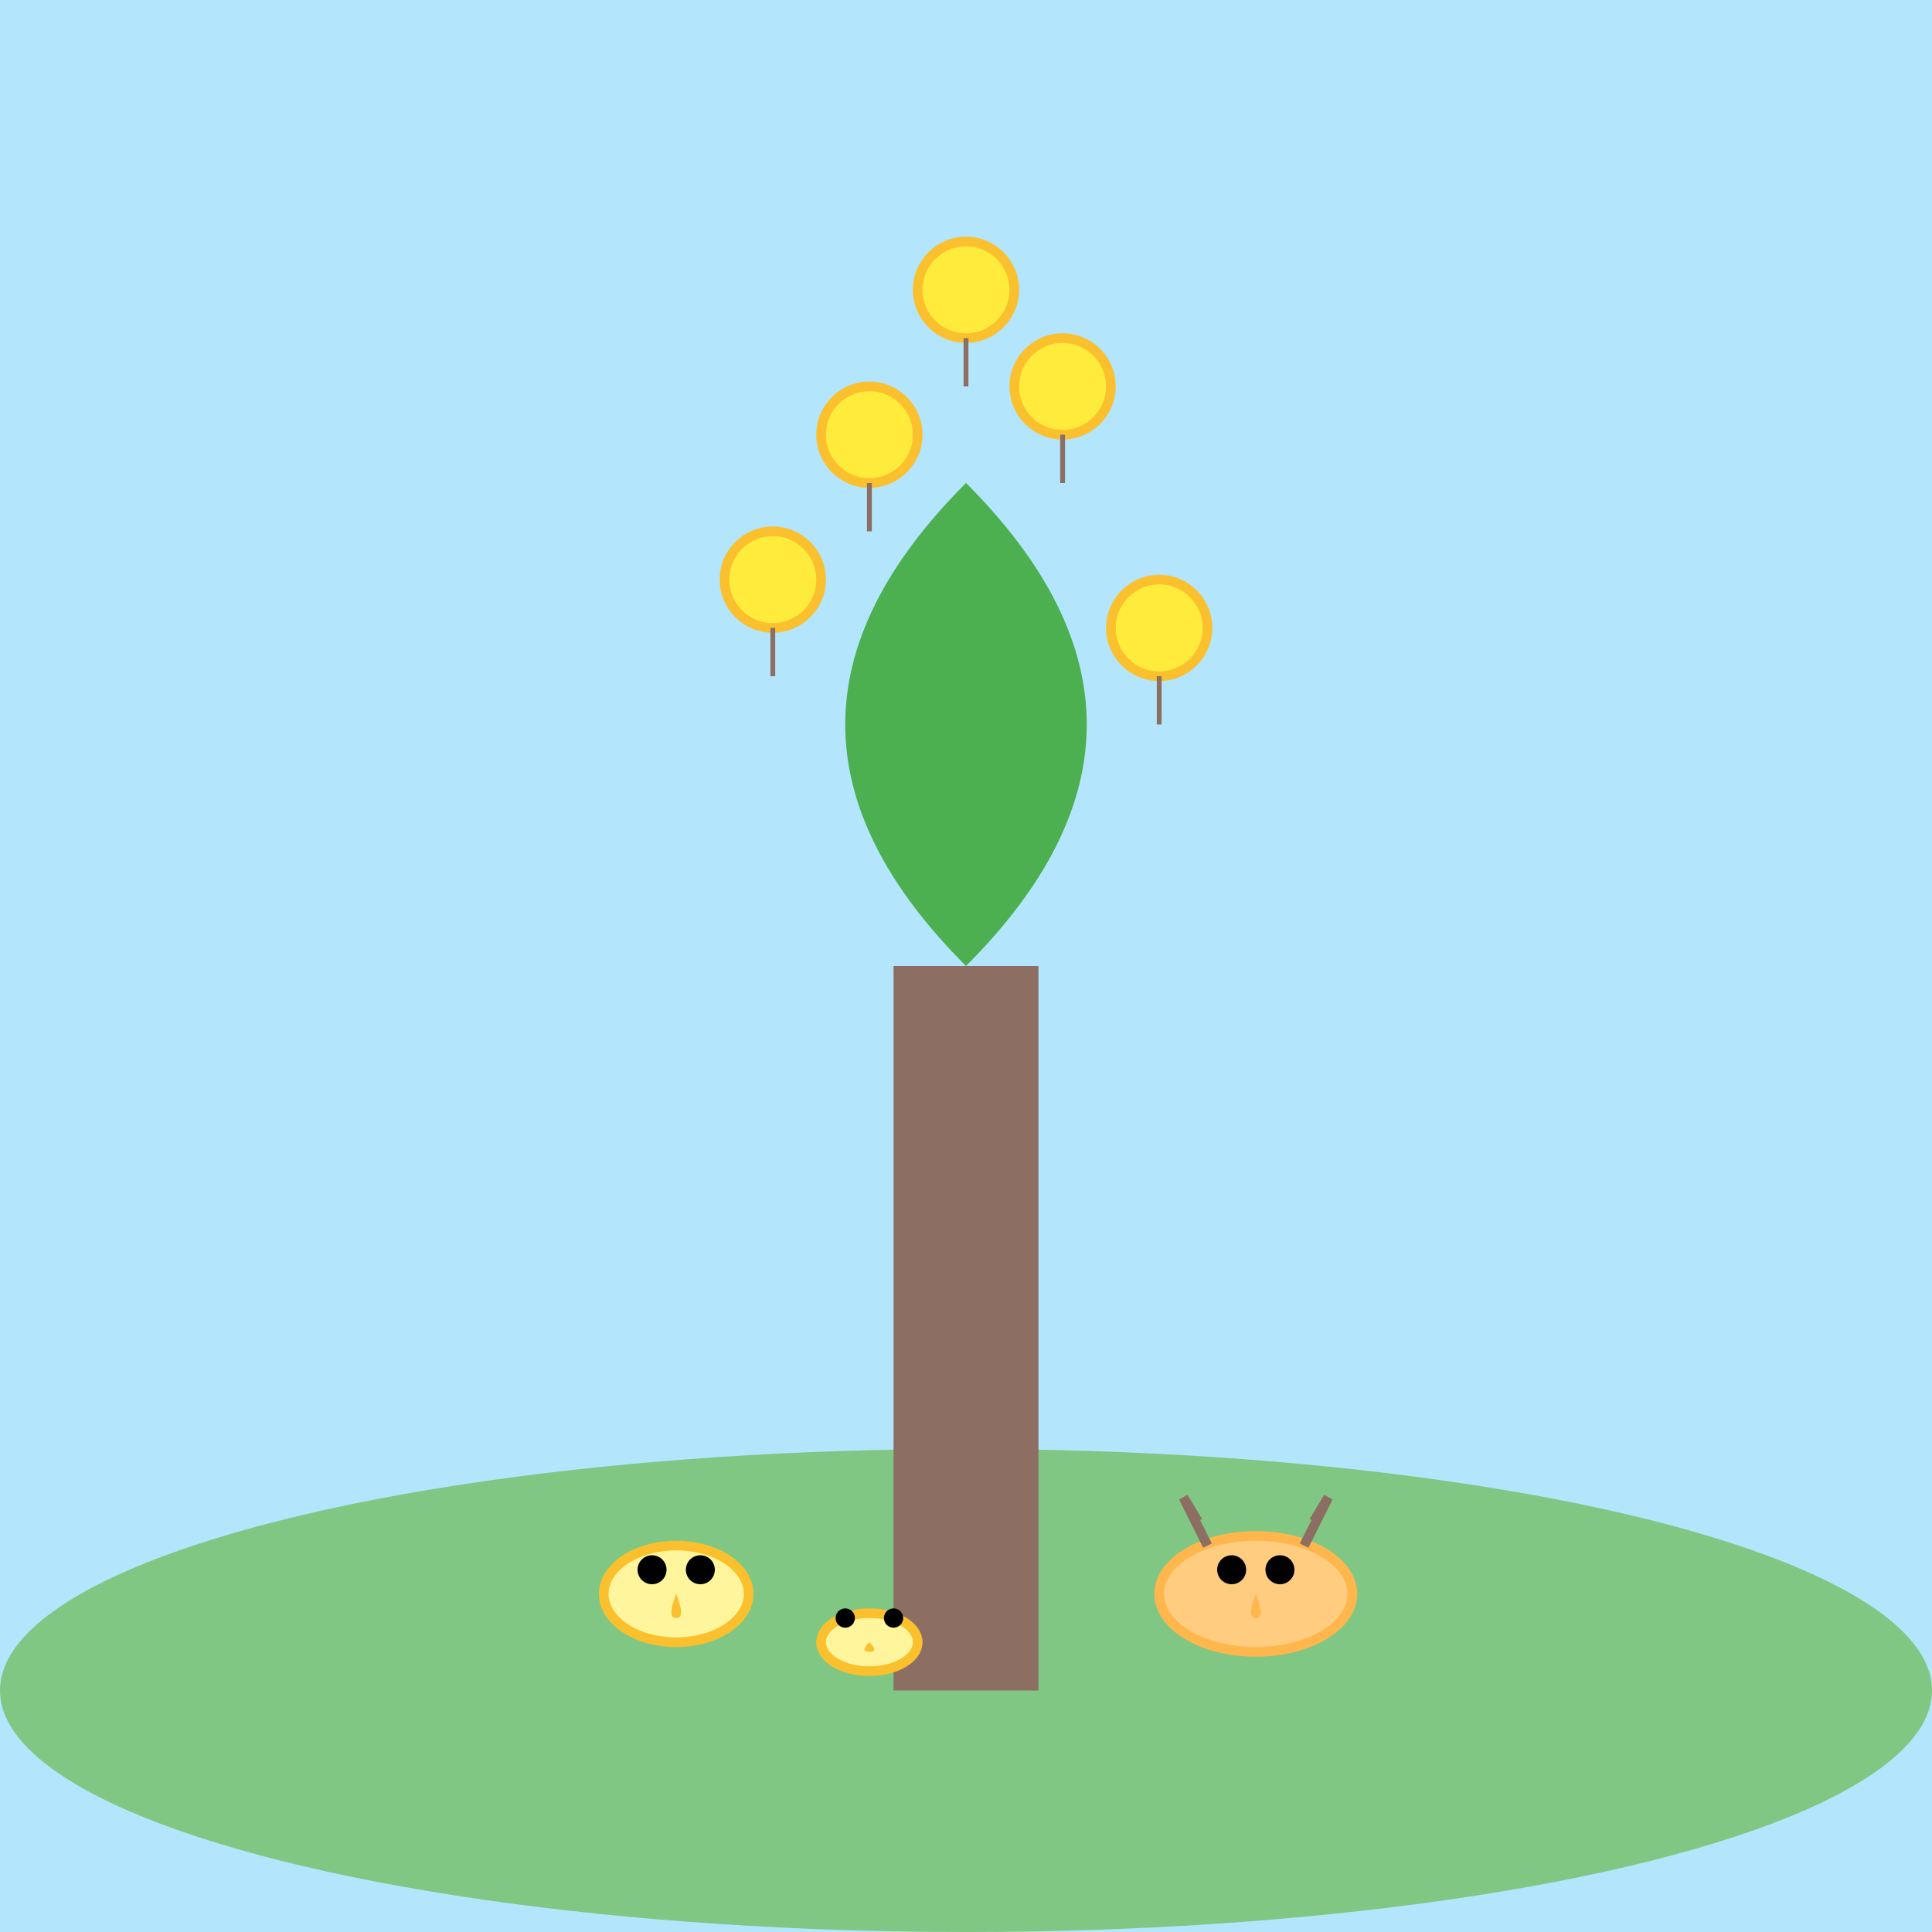<svg width="400" height="400" viewBox="0 0 400 400" xmlns="http://www.w3.org/2000/svg">
  <!-- Background -->
  <rect width="400" height="400" fill="#B3E5FC"/>
  
  <!-- Meadow -->
  <ellipse cx="200" cy="350" rx="200" ry="50" fill="#81C784"/>
  
  <!-- Ancient Tree Trunk -->
  <rect x="185" y="200" width="30" height="150" fill="#8D6E63" />
  
  <!-- Tree Branches -->
  <path d="M200,200 Q150,150 200,100 Q250,150 200,200" fill="#4CAF50"/>
  
  <!-- Lanterns -->
  <circle cx="160" cy="120" r="10" fill="#FFEB3B" stroke="#FBC02D" stroke-width="2"/>
  <circle cx="240" cy="130" r="10" fill="#FFEB3B" stroke="#FBC02D" stroke-width="2"/>
  <circle cx="180" cy="90" r="10" fill="#FFEB3B" stroke="#FBC02D" stroke-width="2"/>
  <circle cx="220" cy="80" r="10" fill="#FFEB3B" stroke="#FBC02D" stroke-width="2"/>
  <circle cx="200" cy="60" r="10" fill="#FFEB3B" stroke="#FBC02D" stroke-width="2"/>
  <!-- Lantern Strings -->
  <line x1="160" y1="130" x2="160" y2="140" stroke="#8D6E63" stroke-width="1"/>
  <line x1="240" y1="140" x2="240" y2="150" stroke="#8D6E63" stroke-width="1"/>
  <line x1="180" y1="100" x2="180" y2="110" stroke="#8D6E63" stroke-width="1"/>
  <line x1="220" y1="90" x2="220" y2="100" stroke="#8D6E63" stroke-width="1"/>
  <line x1="200" y1="70" x2="200" y2="80" stroke="#8D6E63" stroke-width="1"/>
  
  <!-- Animals Group -->
  <!-- Rabbit -->
  <ellipse cx="140" cy="330" rx="15" ry="10" fill="#FFF59D" stroke="#FBC02D" stroke-width="2"/>
  <circle cx="135" cy="325" r="3" fill="#000"/>
  <circle cx="145" cy="325" r="3" fill="#000"/>
  <path d="M140,330 Q138,335 140,335 Q142,335 140,330" fill="#FBC02D"/>
  
  <!-- Deer -->
  <ellipse cx="260" cy="330" rx="20" ry="12" fill="#FFCC80" stroke="#FFB74D" stroke-width="2"/>
  <circle cx="255" cy="325" r="3" fill="#000"/>
  <circle cx="265" cy="325" r="3" fill="#000"/>
  <path d="M260,330 Q258,335 260,335 Q262,335 260,330" fill="#FFB74D"/>
  <!-- Deer Antlers -->
  <path d="M250,320 L245,310 L248,315" stroke="#8D6E63" stroke-width="2" fill="none"/>
  <path d="M270,320 L275,310 L272,315" stroke="#8D6E63" stroke-width="2" fill="none"/>
  
  <!-- Additional Rabbit -->
  <ellipse cx="180" cy="340" rx="10" ry="6" fill="#FFF59D" stroke="#FBC02D" stroke-width="2"/>
  <circle cx="175" cy="335" r="2" fill="#000"/>
  <circle cx="185" cy="335" r="2" fill="#000"/>
  <path d="M180,340 Q178,342 180,342 Q182,342 180,340" fill="#FBC02D"/>
</svg>